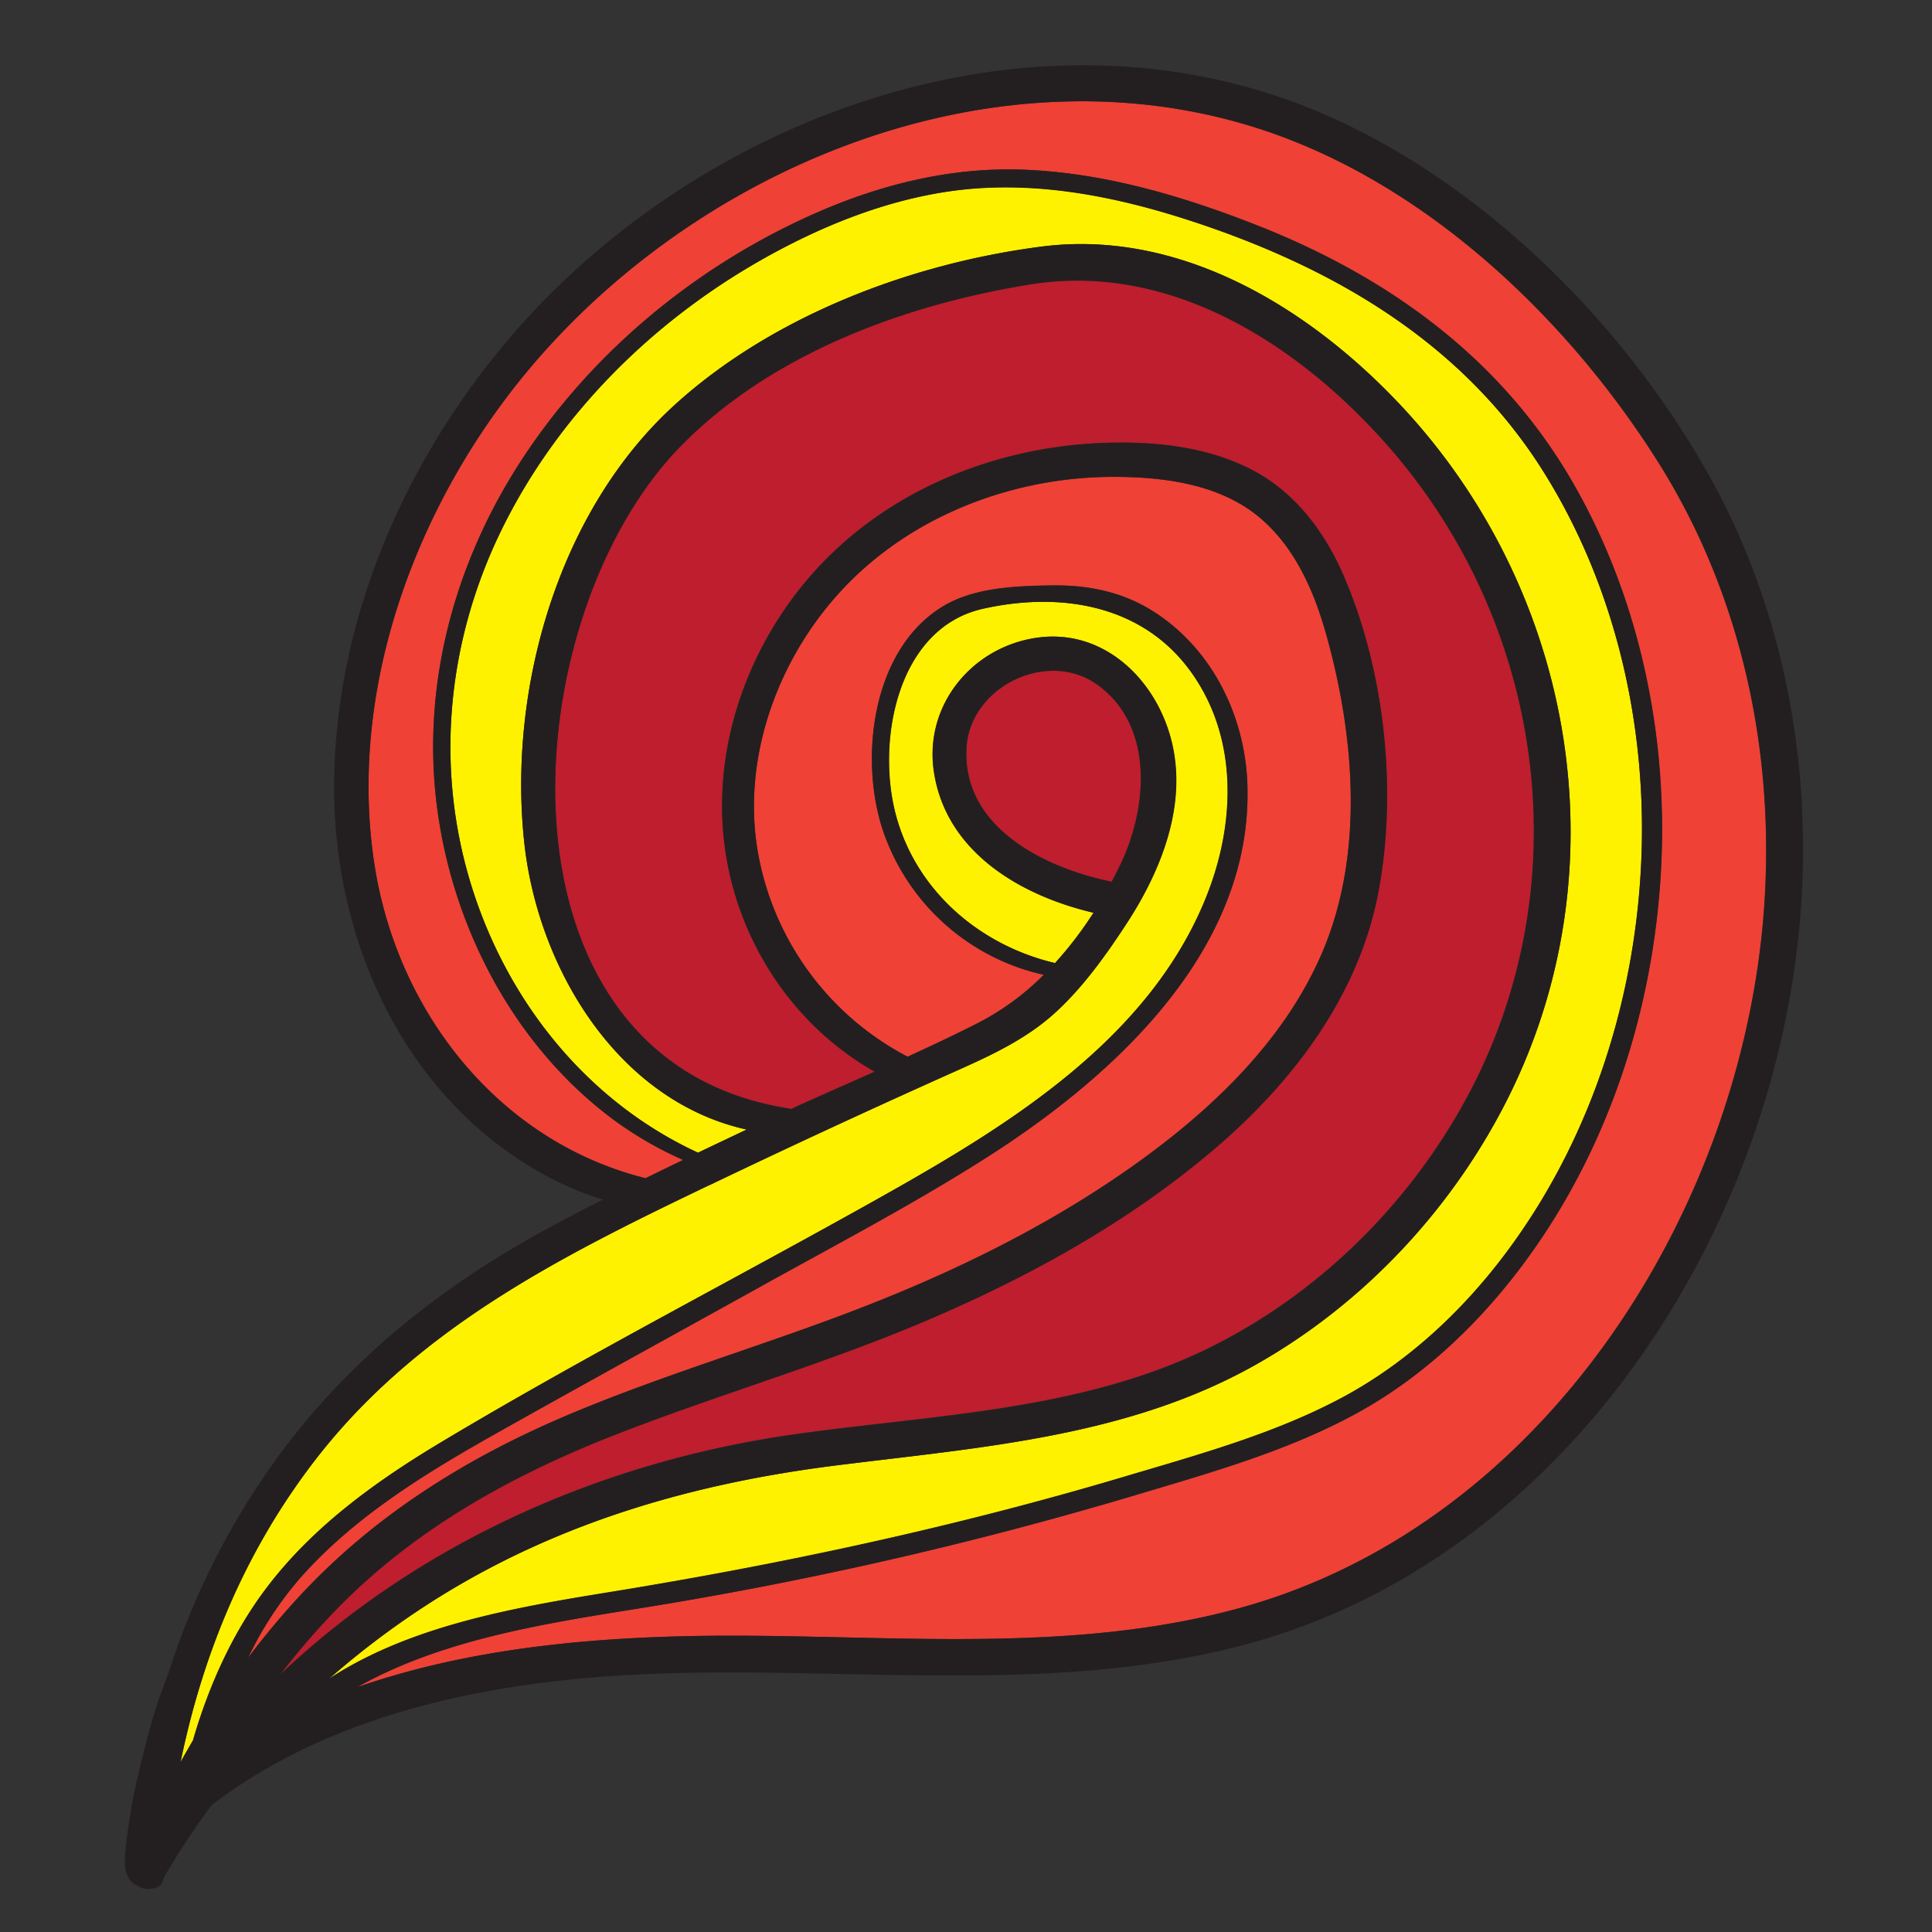 <svg xmlns="http://www.w3.org/2000/svg" id="Layer_1" data-name="Layer 1" viewBox="0 0 600 600"><rect x="0" y="0" width="600" height="600" fill="#333333" stroke="none"/><defs><style>.cls-1{fill:#be1e2d}.cls-2{fill:#fff200}.cls-3{fill:#ef4136}.cls-4{fill:#231f20}</style></defs><title>doodle</title><path d="M340.94,212.73c-15.54-11.33-39.8.5-40.8,19.61-1.29,24.79,24.48,37.22,44.86,41.45l.22.07c.94-1.77,1.86-3.54,2.71-5.33C356.33,251.09,358.64,225.64,340.94,212.73Z" class="cls-1"/><path d="M96,455.81c-20.67,27.66-33.2,58.61-40,91.48q1.91-3.42,3.89-6.79c5-17.28,12.57-34,23.33-48,14.5-18.93,34.23-33,54.51-45.08,44.69-26.72,91.17-50.57,136.54-76.08,39.38-22.14,82.54-48.73,100.22-92.59,9.1-22.54,10.15-49.05-4.3-69.6-15-21.32-40.62-25.53-64.93-20.12-26.89,6-33.23,41.58-27,64.39,6.41,23.42,26.11,40.19,49.36,45.66a118.57,118.57,0,0,0,11.95-15.63c-22.58-5.29-45.72-18.73-49.55-43.64-3.17-20.58,11.66-38.87,32-41.77,18.78-2.68,34.13,10.29,40.28,27.25,7.74,21.34-.86,43.79-12.66,61.8-6.39,9.75-13.51,19.7-22.17,27.55-8.86,8-19.5,13-30.31,17.82Q258.58,349.68,220.39,368C173.59,390.43,127.8,413.29,96,455.81Z" class="cls-2"/><path d="M307.63,358.68c-23,14.77-47.29,27.48-71.16,40.73-26.93,14.94-53.94,29.76-80.79,44.85-22.33,12.55-44.84,26.05-62.06,45.35a108.62,108.62,0,0,0-16.55,25.2,247.6,247.6,0,0,1,16-19.17c23.34-25.16,52-43,83.41-56.26,28.81-12.17,58.88-21,88.08-32.13,30.24-11.53,59.66-25.76,86.2-44.4,24.36-17.11,47.55-38.72,59.62-66.48,13.41-30.82,10.35-67.83,1.44-99.5-3.82-13.55-9.84-27.24-20.94-36.4-12.22-10.08-29.21-12.32-44.52-12.38-30.69-.13-61.83,11.36-83.4,33.54-20.65,21.24-32.5,52.29-27.79,81.93a89.07,89.07,0,0,0,46.68,64.61c7.49-3.42,14.94-6.93,22.25-10.66a81.34,81.34,0,0,0,20.06-14.78A68.43,68.43,0,0,1,274,257.3c-7.1-22.23-3.11-55.34,18.44-68.77,9.82-6.12,22.71-6.57,33.94-6.75s21.81,1.87,31.34,7.79c18.36,11.4,28.79,32.23,29.65,53.48C389.41,294.12,347,333.37,307.63,358.68Z" class="cls-3"/><path d="M212.17,360.23A113.94,113.94,0,0,1,190.1,347.4c-29.65-22.23-48.45-57.31-53.94-93.65-5.77-38.17,4-76.58,24.6-109,21.49-33.83,53.55-60.79,89.93-77.4,21.59-9.86,44.54-15.73,68.4-14.61C343.65,53.89,367.62,61,390.37,70c41.27,16.25,76.31,41.72,98.51,80.72C509.36,186.64,518,229,515.79,270.18c-2.44,45.1-17.4,89.8-45.24,125.62-13.34,17.18-29.67,32.27-48.77,42.83-21.7,12-46.24,18.82-69.87,25.89a1206.43,1206.43,0,0,1-155.06,35.24c-29.41,4.72-60.19,9.71-86,24.23,32.7-11.38,68.14-15.12,102.56-15.87,57.2-1.25,117.08,6.67,172.93-9.11,93.81-26.51,155-123.77,161.52-217.54,3.34-48.23-7.07-97-33-138.05C488,100.74,446.94,61,399.2,42.83c-89-33.78-193.15,11.32-246,86.27C125,169,108.63,220,116.37,269c7.21,45.57,38.59,85.56,84.12,96.94Q206.31,363,212.17,360.23Z" class="cls-3"/><path d="M376.26,418.18c32.6-16.28,59.64-42.63,77.57-74.28C491.59,277.21,480.7,193.79,429.77,137c-27.64-30.84-66.9-55.62-109.69-48.75-38.92,6.24-80.26,21.42-108.39,49.94C158.58,192,150,329.39,244.94,344.21a4.77,4.77,0,0,1,.7.18c8.61-3.93,17.31-7.74,26-11.6-25.15-14.2-42.33-40.1-46.45-69-4.83-33.75,8.93-68.71,33.31-92.1,22.75-21.84,54-33.3,85.27-34.21,15.39-.45,31.68,1.32,45.46,8.63,13.15,7,22.21,19.14,28,32.57,12.74,29.38,16.75,66.54,10.9,97.92-6,32.29-26.44,59.28-51,80.19-26.6,22.67-57.54,39.73-89.59,53.36-31.54,13.42-64.5,22.9-96.4,35.35-32.65,12.76-63,29.68-87.51,55.13A232.2,232.2,0,0,0,87.07,520c43.06-40.75,99.61-66.05,159.34-74.56C290,439.24,336.08,438.25,376.26,418.18Z" class="cls-1"/><path d="M348.68,458.71c23.13-6.88,47.17-13.42,68.51-24.92,20.32-11,37.48-27.13,51.16-45.62,26.56-35.9,40.32-80.46,41.49-124.9,1.07-40.35-8.62-81.49-30-116-24.16-39-62.24-62.23-104.86-77-22.79-7.88-46.85-13.46-71.11-11.86C280.12,60.07,257.11,69,236.53,80.67c-34.1,19.33-63.25,48.27-80.63,83.6-17.12,34.8-21,74.38-9.29,111.49,11.23,35.59,35.82,66.29,69.93,82.13l.2.12q7.56-3.61,15.15-7.2c-40-8.86-64.88-50-69.09-89.25-5.12-47.81,10.7-103.13,46.88-135.93,30.41-27.58,73.22-43.78,113.55-49C366.06,71,406,95.16,434.56,125.39c54.65,57.88,69.58,144.36,33.63,215.88-17.15,34.12-44.52,63.42-77.77,82.3-40,22.74-86,25.9-130.68,31.52-43.5,5.46-84.82,17.19-122.38,40.29a261.46,261.46,0,0,0-35.27,26c25.22-16.55,57.73-22.18,87-26.93C243,485.69,296.29,474.29,348.68,458.71Z" class="cls-2"/><path d="M81.63,459.1a234.76,234.76,0,0,0-29.47,61c-4.24,10.3-7,21.54-9.41,31.8a176.56,176.56,0,0,0-3.83,23.3c-.39,4.17-.23,8.88,3.94,10.48a5.52,5.52,0,0,0,4.52.8,3.64,3.64,0,0,0,3.47-3.32,237,237,0,0,1,14.94-22.62c38.49-29.29,88.62-38.75,136.32-40.69,60.62-2.46,123.44,6.67,182.92-8.67C482.78,486,547.83,388.61,558.4,291.94c5.4-49.41-3.22-100.73-27.64-144.29C505.19,102,463.62,59.86,415.94,37.59c-90.18-42.12-199.8-3.18-260.59,70.86C124.4,146.16,104.24,193.77,103.77,243c-.47,48.44,21.38,97.59,65,121.69a96.52,96.52,0,0,0,18.45,7.85c-5.1,2.6-10.19,5.24-15.23,7.94C135.86,399.78,104.67,424.93,81.63,459.1Zm305.73-216c-.86-21.25-11.29-42.08-29.65-53.48-9.53-5.92-20.23-8-31.34-7.79s-24.12.63-33.94,6.75C270.88,202,266.89,235.07,274,257.3a68.43,68.43,0,0,0,50.17,45.43,81.34,81.34,0,0,1-20.06,14.78c-7.31,3.73-14.76,7.24-22.25,10.66a89.07,89.07,0,0,1-46.68-64.61c-4.71-29.64,7.14-60.69,27.79-81.93,21.57-22.18,52.71-33.67,83.4-33.54,15.31.06,32.3,2.3,44.52,12.38,11.1,9.16,17.12,22.85,20.94,36.4,8.91,31.67,12,68.68-1.44,99.5-12.07,27.76-35.26,49.37-59.62,66.48-26.54,18.64-56,32.87-86.2,44.4-29.2,11.14-59.27,20-88.08,32.13-31.46,13.29-60.07,31.1-83.41,56.26a247.6,247.6,0,0,0-16,19.17,108.62,108.62,0,0,1,16.55-25.2c17.22-19.3,39.73-32.8,62.06-45.35,26.85-15.09,53.86-29.91,80.79-44.85,23.87-13.25,48.18-26,71.16-40.73C347,333.37,389.41,294.12,387.36,243.05ZM103.65,500.68c24.48-25.45,54.86-42.37,87.51-55.13,31.9-12.45,64.86-21.93,96.4-35.35,32.05-13.63,63-30.69,89.59-53.36,24.55-20.91,45-47.9,51-80.19,5.85-31.38,1.84-68.54-10.9-97.92-5.83-13.43-14.89-25.6-28-32.57-13.78-7.31-30.07-9.08-45.46-8.63-31.27.91-62.52,12.37-85.27,34.21-24.38,23.39-38.14,58.35-33.31,92.1,4.12,28.85,21.3,54.75,46.45,69-8.66,3.86-17.36,7.67-26,11.6a4.77,4.77,0,0,0-.7-.18c-94.94-14.82-86.36-152.2-33.25-206,28.13-28.52,69.47-43.7,108.39-49.94,42.79-6.87,82.05,17.91,109.69,48.75,50.93,56.81,61.82,140.23,24.06,206.92-17.93,31.65-45,58-77.57,74.28-40.18,20.07-86.24,21.06-129.85,27.27C186.68,454,130.13,479.26,87.07,520A232.2,232.2,0,0,1,103.65,500.68Zm33.71-5.3c37.56-23.1,78.88-34.83,122.38-40.29,44.72-5.62,90.64-8.78,130.68-31.52,33.25-18.88,60.62-48.18,77.77-82.3,35.95-71.52,21-158-33.63-215.88C406,95.16,366.06,71,323.23,76.6c-40.33,5.25-83.14,21.45-113.55,49-36.18,32.8-52,88.12-46.88,135.93,4.21,39.26,29.12,80.39,69.09,89.25q-7.57,3.58-15.15,7.2l-.2-.12c-34.11-15.84-58.7-46.54-69.93-82.13-11.71-37.11-7.83-76.69,9.29-111.49,17.38-35.33,46.53-64.27,80.63-83.6C257.11,69,280.12,60.07,303.9,58.49c24.26-1.6,48.32,4,71.11,11.86,42.62,14.73,80.7,37.94,104.86,77,21.35,34.47,31,75.61,30,116-1.17,44.44-14.93,89-41.49,124.9-13.68,18.49-30.84,34.66-51.16,45.62-21.34,11.5-45.38,18-68.51,24.92-52.39,15.58-105.66,27-159.58,35.74-29.28,4.75-61.79,10.38-87,26.93A261.46,261.46,0,0,1,137.36,495.38ZM116.37,269C108.63,220,125,169,153.16,129.1c52.89-74.95,157-120,246-86.27C446.94,61,488,100.74,514.93,143.42c25.9,41.1,36.31,89.82,33,138.05-6.49,93.77-67.71,191-161.52,217.54-55.85,15.78-115.73,7.86-172.93,9.11-34.42.75-69.86,4.49-102.56,15.87,25.77-14.52,56.55-19.51,86-24.23a1206.43,1206.43,0,0,0,155.06-35.24c23.63-7.07,48.17-13.89,69.87-25.89,19.1-10.56,35.43-25.65,48.77-42.83,27.84-35.82,42.8-80.52,45.24-125.62,2.23-41.16-6.43-83.54-26.91-119.49-22.2-39-57.24-64.47-98.51-80.72C367.62,61,343.65,53.89,319.09,52.75c-23.86-1.12-46.81,4.75-68.4,14.61-36.38,16.61-68.44,43.57-89.93,77.4-20.58,32.41-30.37,70.82-24.6,109,5.49,36.34,24.29,71.42,53.94,93.65a113.94,113.94,0,0,0,22.07,12.83q-5.85,2.81-11.68,5.66C155,354.51,123.58,314.52,116.37,269Zm104,99.06q38.21-18.3,76.87-35.58c10.81-4.83,21.45-9.79,30.31-17.82,8.66-7.85,15.78-17.8,22.17-27.55,11.8-18,20.4-40.46,12.66-61.8-6.15-17-21.5-29.93-40.28-27.25-20.38,2.9-35.21,21.19-32,41.77,3.83,24.91,27,38.35,49.55,43.64a118.57,118.57,0,0,1-11.95,15.63c-23.25-5.47-42.95-22.24-49.36-45.66-6.25-22.81.09-58.4,27-64.39,24.31-5.41,49.94-1.2,64.93,20.12,14.45,20.55,13.4,47.06,4.3,69.6-17.68,43.86-60.84,70.45-100.22,92.59-45.37,25.51-91.85,49.36-136.54,76.08-20.28,12.12-40,26.15-54.51,45.08-10.76,14-18.31,30.75-23.33,48q-2,3.38-3.89,6.79c6.77-32.87,19.3-63.82,40-91.48C127.8,413.29,173.59,390.43,220.39,368ZM345,273.79c-20.38-4.23-46.15-16.66-44.86-41.45,1-19.11,25.26-30.94,40.8-19.61,17.7,12.91,15.39,38.36,7,55.8-.85,1.79-1.77,3.56-2.71,5.33Z" class="cls-4"/></svg>